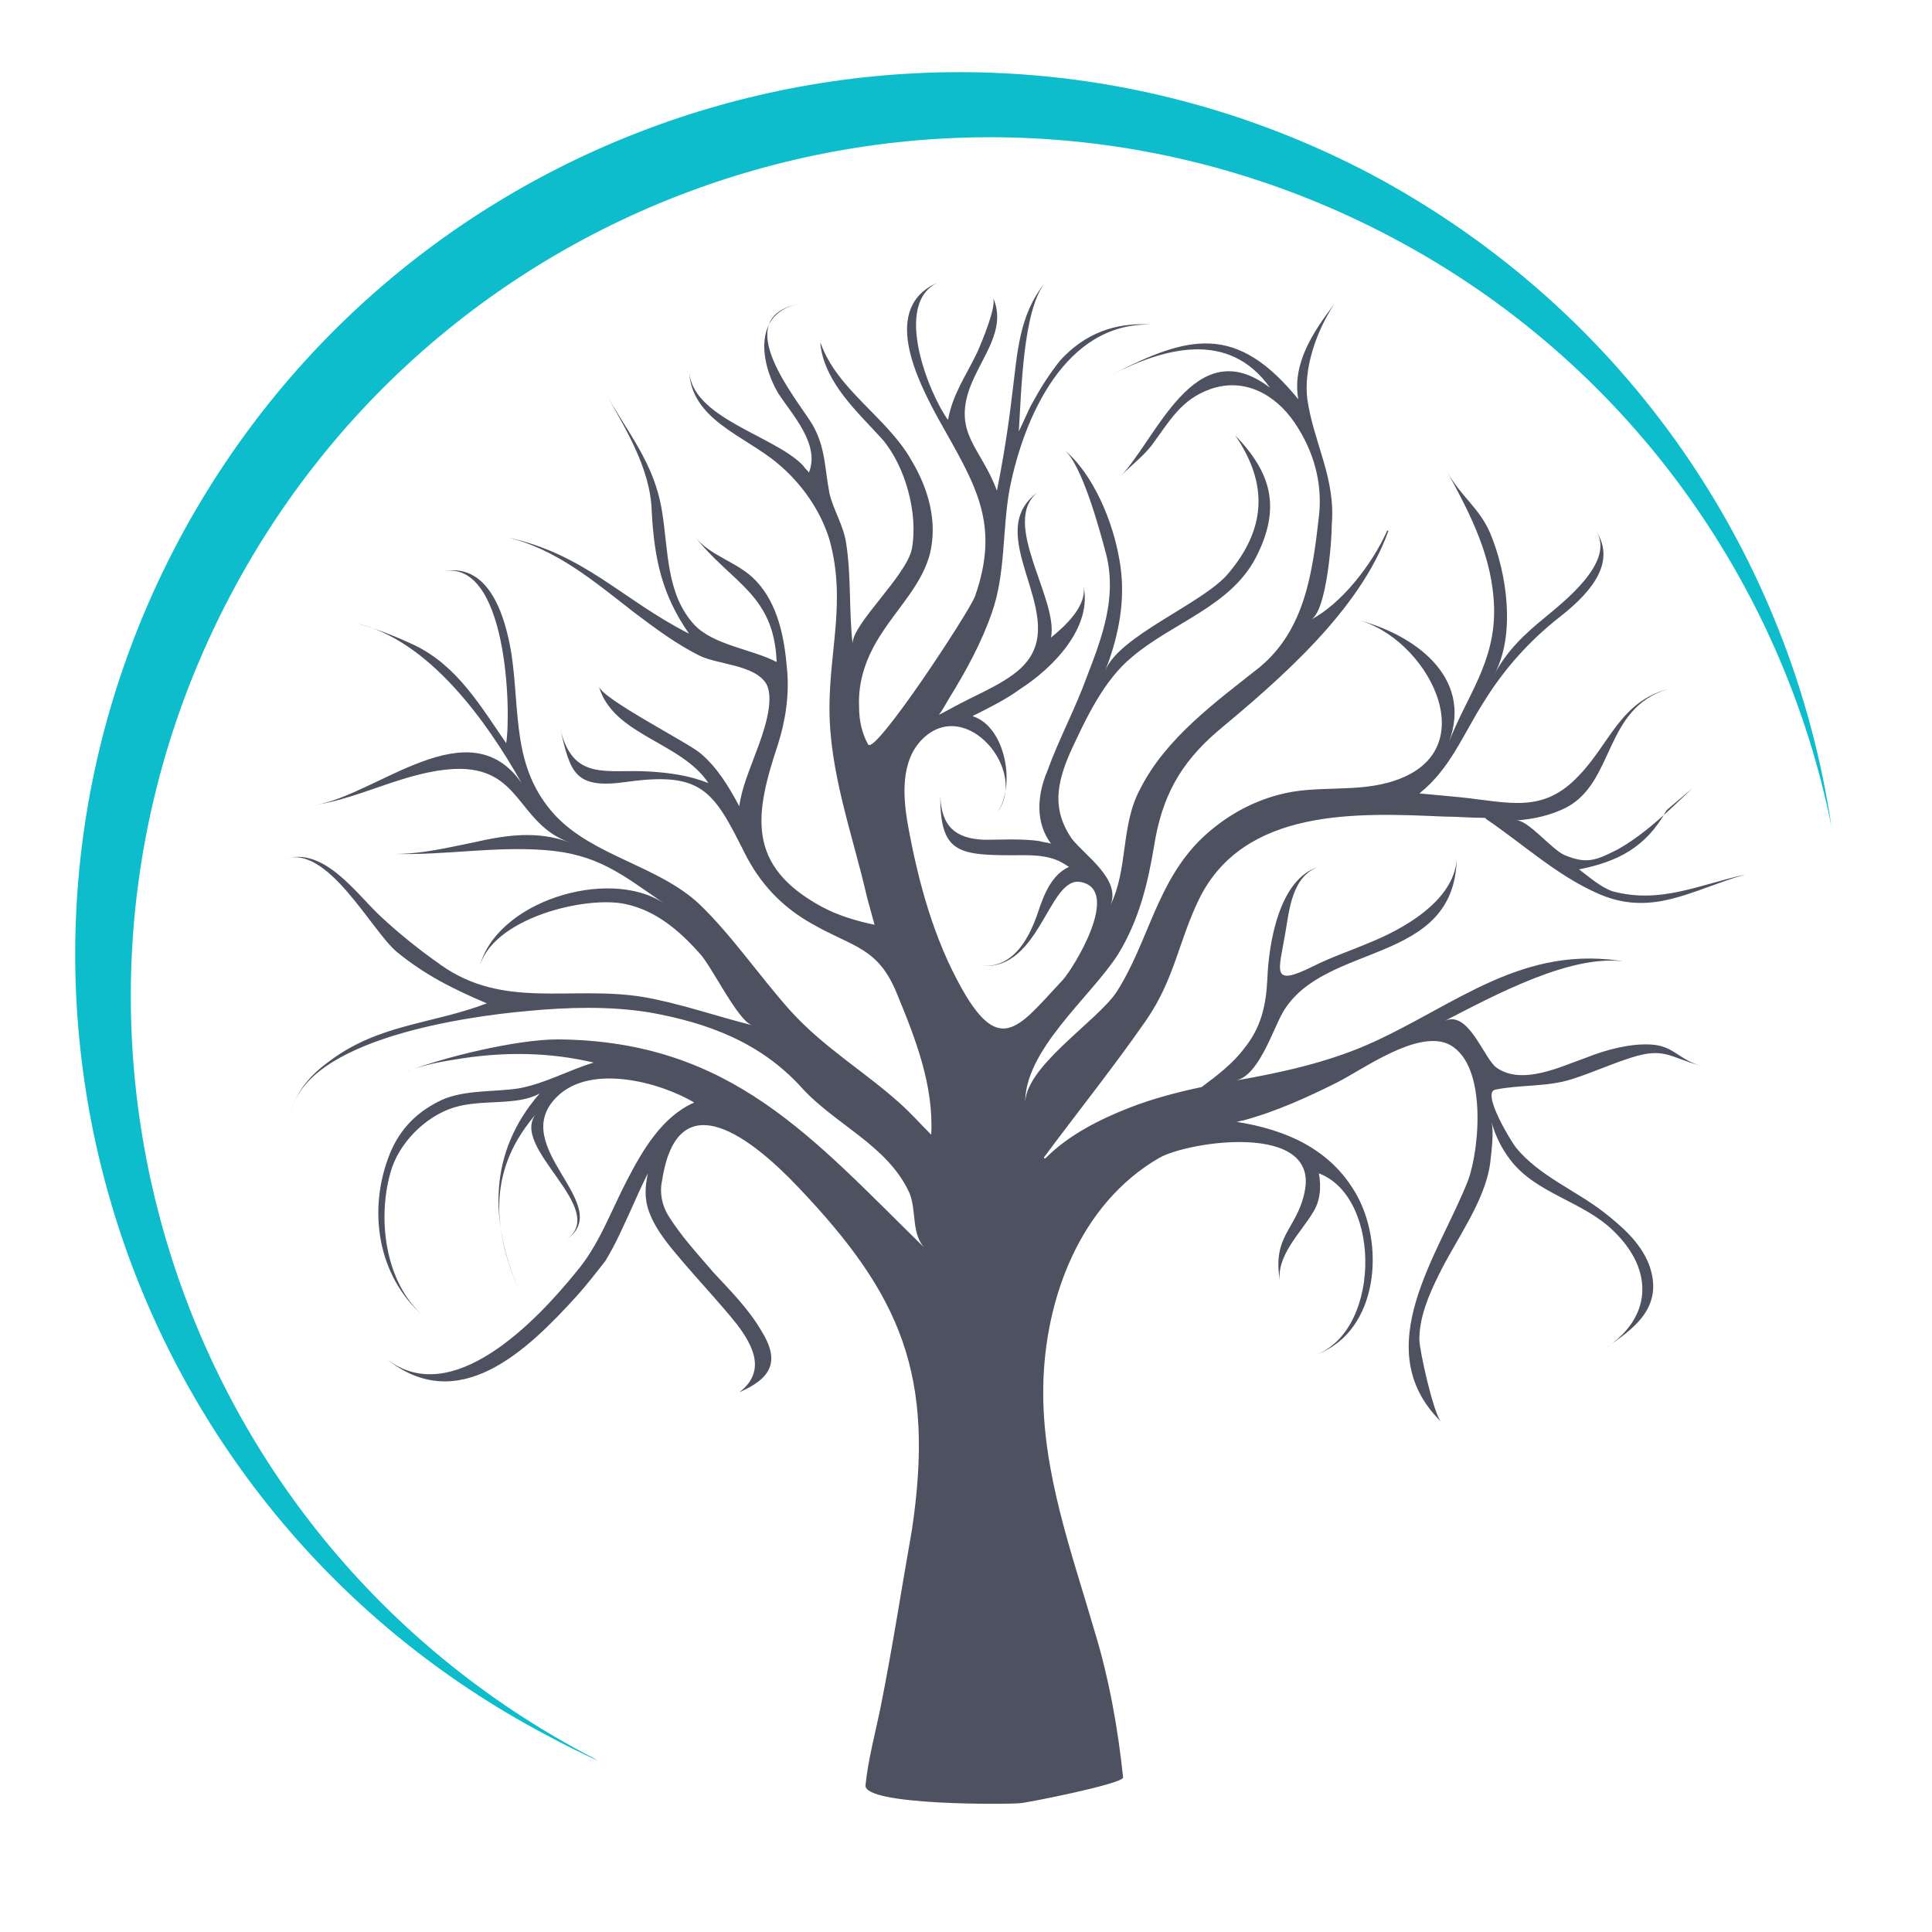 <?xml version="1.0" encoding="utf-8"?>
<!-- Generator: Adobe Illustrator 18.1.0, SVG Export Plug-In . SVG Version: 6.00 Build 0)  -->
<svg version="1.1" id="Layer_1" xmlns="http://www.w3.org/2000/svg" xmlns:xlink="http://www.w3.org/1999/xlink" x="0px" y="0px"
	 viewBox="0 0 150 150" enable-background="new 0 0 150 150" xml:space="preserve">
<g>
	<path fill="#4D5160" d="M131.4,61.2c-1.8,1.7-3.7,3.6-5.9,4.8c-1.6,0.8-2.3,1.1-4,0.4c-1-0.4-2.9-2.8-3.8-2.7
		c1.4-0.1,2.7-0.4,3.9-1c3.8-2,2.9-7.7,7.9-9.2c-3.7,1-4.5,4.2-6.9,6.7c-2.8,3-5.4,2.1-9.2,1.7c-1.1-0.1-2.1-0.2-3.2-0.3
		c2.4-1.9,3.4-4.6,5-7.1c1.6-2.6,3.6-4.8,5.9-6.6c1.9-1.5,4.6-4,2.8-6.7c1.6,2.4-2.6,5.6-3.9,6.7c-1.6,1.3-3,2.6-4,4.5
		c1.7-3.1,1-7.9-0.3-11c-0.8-1.9-2.3-2.9-3.3-4.7c1.8,3.3,3.5,6.6,3.6,10.5c0.1,4.2-2.1,6.8-3.5,10.4c1.9-5.1-2.8-8.4-7.2-9.5
		c5.4,1.3,10.2,10.1,3,12.5c-2.9,1-6.1,0.3-9,1.1C97,62.3,95,63.5,93.4,65c-3.6,3.4-4.2,8.1-6.7,12c-1.5,2.3-7.3,5.9-7.1,8.8
		c-0.2-4.2,5.1-8.4,7.2-11.7c1.6-2.6,2.3-5.4,2.8-8.4c0.6-3.8,2-6.4,4.9-8.9c4.8-4,11.1-9.4,13.3-15.6c0,0,0,0-0.1,0
		c-1.2,2.7-3.6,5.7-5.9,6.9c1.2-0.7,1.6-6.1,1.6-7.4c0.3-3.6-1.4-6.3-1.9-9.7c-0.3-2.4,0.7-5.3,2.1-7.4c0,0,0,0,0,0
		c-1.6,2.1-3.3,4.6-2.8,7.4c-4.8-5.9-8.5-5-14.5-1.9c4.1-2.1,9.1-3.5,12.3,1c-5.9-4.5-8.8,4.1-11.8,7.1c0.9-1,1.8-1.6,2.6-2.6
		c1.4-1.9,2.3-3.6,4.6-4.4c2.6-0.9,5,0.4,6.5,2.6c1.5,2.2,2.2,4.7,1.9,7.3c-0.5,4.4-1.1,8.8-4.6,11.7c-3.4,2.7-7.3,5.5-9.3,9.5
		c-1.5,2.8-0.9,6.2-2.3,9c0.9-2-2-3.9-3-5.2c-1.5-2.2-1.2-4.2-0.1-6.7c1.2-2.6,2.6-5.6,4.8-7.4c3.2-2.7,7.6-3.9,9.6-7.7
		c2-3.9,1.2-6.6-1.6-9.5c2.6,3.8,2.4,7.3-0.6,10.8c-2,2.3-8.5,4.8-9.5,7.5c0.1-0.3,0.2-0.5,0.3-0.8c0.9-2.6,1.3-5.2,0.8-7.9
		c-0.5-2.9-2-6.6-4.3-8.5c1.4,1.1,2.8,6.3,3.3,8.2c0.8,3.3-0.3,6.3-1.5,9.4c-0.9,2.5-2.2,4.9-3.1,7.4c-0.8,1.9-0.9,4,0.3,5.6
		c-0.3-0.1-0.6-0.1-0.9-0.2c-1.4-0.2-2.9-0.1-4.3-0.1c-2.2-0.1-3.3-1-3.4-3.4c0,4.3,1.3,4.6,5.5,4.6c1.3,0,2.8-0.1,4,0.6
		c0.2,0.1,0.3,0.2,0.5,0.3c-1.3,0.6-1.9,2-2.4,3.5l0,0c-0.8,2.4-2.2,4.7-5,4.1c5.2,1.1,5.7-7.1,8.4-6.4c3,0.7-0.6,6.6-1.5,7.6
		c-3.3,3.5-4.8,6-7.8,0.7c-2.2-3.9-3.4-8.3-4.2-12.7v0c-0.4-2.2-0.6-5,1.1-6.7c3.4-3.4,8.3,2.5,5.8,5.7c1.5-2,0.7-6.7-1.9-7.5
		c0.1,0,0.1-0.1,0.2-0.1c1.2-0.6,2.4-1.2,3.5-2c2.5-1.6,5.7-4.8,4.9-8.1c0.4,1.6-1.5,3.3-2.5,4.1c0.6-3-4-9-1-11.3
		c-4.5,3.2,2.3,9.3-0.9,13.2c-1.1,1.4-3.6,2.4-5.1,3.2c-0.6,0.3-1.1,0.6-1.7,0.9c0.3-0.4,0.5-0.8,0.8-1.3c1.3-2.1,2.5-4.3,3.3-6.6
		c1.1-3.1,0.8-6.5,1.4-9.7c1.1-5.5,4.3-12.9,11-12.7c0.1,0,0.1,0,0,0c-2.8-0.2-5.2,0.7-7.1,2.8c-0.8,1-1.5,2.1-2.1,3.2
		c-0.4,0.7-0.7,1.5-1.1,2.3c0.2-3,0.3-9.3,2-11.5c-2,2.5-2.1,5.4-2.5,8.5c-0.3,2.6-0.7,5.1-1.2,7.6c-1.2-3.3-3.4-4.4-2.1-8
		c0.9-2.4,2.9-4.5,1.8-7c0.3,0.7-0.9,3.5-1.2,4.2c-0.9,1.9-1.9,3.2-2.3,5.3c-1.4-1.9-4.4-9.1-0.7-10.7c-4.6,1.9-1.7,7.6,0,10.7
		c2.8,5,4.8,8,2.8,13.7c-0.5,1.3-7.8,12.4-8.3,11.5c-0.5-0.9-0.7-1.9-0.7-2.9c-0.1-2.1,0.6-4,1.8-5.8c1.3-2,3.1-3.8,3.7-6.1
		c0.6-2.5-0.1-5-1.4-7.2c-1.9-3.4-5.8-5.5-7.1-9.2c0,0.1,0,0.1,0,0.2c0.4,3,2.9,5.2,4.8,7.3c1.8,2.1,2.8,5.8,2.3,8.5
		c-0.4,2.1-4.7,5.9-4.6,7.4c-0.3-2.6-0.1-5.2-0.5-7.8c-0.2-1.4-1-2.6-1.3-3.9c-0.4-2.1-0.3-3.5-1.3-5.3c-1.2-2-6.6-8.3-1.1-9.4
		c-3.5,0.7-3,4.5-1.6,6.9c1.1,1.7,3.3,4,2.4,6.2c-0.1-0.2-0.3-0.3-0.4-0.5c-2.2-2.4-8.8-3.7-8.9-7.5c0.1,3.9,4.3,5.1,6.9,7.3
		c1.8,1.5,3.3,3.6,4,5.9c1.3,4.7,0,8.5,0,13.1c0,5,1.8,9.8,2.9,14.6c0.2,0.7,0.4,1.5,0.6,2.2c-1.4-0.3-2.8-0.7-4.1-1.4
		c-5.9-3.2-5.2-7.2-3.4-12.6c0.6-1.9,0.9-3.9,0.7-5.9c-0.2-2.4-0.7-5-2.4-6.8c-1.4-1.5-3.6-1.9-4.8-3.5l0,0c2.9,3.7,6.2,4.5,6.4,9.8
		c-1.9-1-4.9-1.3-6.4-2.9c-2.2-2.4-2-5.8-2.5-8.8c-0.6-3.8-2.7-6.1-4.5-9.4c1.6,2.9,3.6,6,3.7,9.4c0.2,3.7,0.8,6.5,2.9,9.5
		c-5.3-2.7-8.1-6.2-14.2-7.5c3.9,0.9,6.9,3.5,10,5.9c1.6,1.2,3.2,2.4,5,3.3c1.4,0.7,4.3,0.7,5.2,2.2c0.7,1.3-0.3,4-0.8,5.3
		c-0.5,1.4-1.1,2.7-1.3,4.2c-0.8-1.5-1.7-3-3-4.1c-0.9-0.8-7.6-4.2-7.9-5.2c1.1,3.8,6.4,4.3,8.5,7.5c-1.5-0.6-3-0.8-4.6-0.9
		c-3.3-0.2-5.9,0.8-6.9-3.3c0.8,3.4,1.1,4.7,5.2,4.1c5.8-0.8,6.7,0.7,9.1,5.5c1.2,2.4,2.9,4.2,5.2,5.5c3.3,1.9,5.2,1.8,6.7,5.6
		c1.4,3.4,2.8,7,2.6,10.8c-0.8-0.8-1.6-1.7-2.5-2.5c-2.8-2.5-5.9-4.3-8.5-7.2c-2.4-2.7-4.5-5.8-7-8.2c-3.2-3-8.2-3.7-11.2-6.9
		c-3.4-3.7-2.7-8-3.4-12.6c-0.5-3-1.8-7.2-5.5-6.3c5.2-1.3,5.5,10.9,5.1,13.3c-2-2.9-3.8-6-7.1-7.6c-1.5-0.7-3-1.3-4.5-1.7
		c5.6,1.3,10.1,7.6,12.8,12.4c-4.1-5.9-11.2,0.9-16,1.7c3.7-0.6,7-2.6,10.8-2.8c5.2-0.2,4.8,4.2,8.9,5.7c-2.4-0.9-4.8-0.6-7.4,0
		c-2,0.4-4,0.9-6.1,0.9c0,0,0,0,0,0c3.9,0.1,7.7-0.6,11.6-0.3c4.1,0.3,6,1.9,9.2,4.1c-4.3-2.8-13.1-0.1-14.3,5.1
		c0.9-3.9,8.3-5.7,11.4-5c2.3,0.5,4.1,2,5.7,3.8c0.9,0.9,3,5.3,4.1,5.6c-2.8-0.7-5.6-1.7-8.5-2.2c-5.6-0.9-10.8,1-15.7-2.5
		c-1.7-1.2-3.2-2.4-4.7-3.8c-1.9-1.8-4.4-5.4-7.4-4.4c3.3-1.2,6.7,5.5,8.7,7.2c2.2,1.8,4.4,2.9,7,4c0.1,0,0.1,0,0,0
		c-4.2,1.6-8.3,1.6-12.1,4.4c-1.4,1-2.7,2.3-3.1,4.1c1.2-5.8,13.8-7.5,18.3-7.9c3.1-0.3,6.4-0.4,9.5,0.1c4.5,0.8,8.6,2.3,11.8,5.8
		c2.6,2.9,6.7,4.5,8.4,8.2c0.6,1.4,0.1,3.3,1.3,4.4c-8.8-8.6-15.1-16.2-28.6-16.3c-3.2,0-9,1.4-12,2.6c1.2-0.5,2.5-0.8,3.8-1
		c4-0.7,7.6-0.6,11,0.2c-2,0.6-3.7,1.6-5.8,2c-2,0.3-4.2,0.1-6,0.9c-1.9,0.9-3.2,2.2-4,4.1c-1.8,4.4-1,9.6,2.6,12.7
		c-3-2.6-3.6-7.5-2.6-11.1c0.6-2.3,2.7-4.4,4.9-5.1c2.2-0.7,4.9-0.1,6.7-1.1c-4,4.6-3.9,9.9-1.6,15.3c-2.2-5.1-2.3-9.6,1.4-13.8
		c-2.4,2.6,5.8,7.5,2.2,9.9c4.1-2.7-4.7-7.3-0.6-11.2c2.6-2.5,7.9-1.1,10.6,0.5c-2.5,1.1-4,3.7-5.2,6c-1.3,2.5-2.2,5.1-4,7.2
		c-3,3.7-9.6,10.7-14.7,6.7c5.6,4.5,10.9-0.6,14.8-4.9c0.8-0.9,1.5-1.8,2.2-2.7c0.8-1.3,1.4-2.7,2-4c0.4-0.9,0.8-1.8,1.3-2.8
		c-0.2,1-0.3,1.9,0.1,3c0.6,1.6,1.8,2.9,2.9,4.2c1.3,1.5,2.7,3,3.9,4.5c1.3,1.7,2.3,3.7,0.2,5.3c2.5-1.1,3.2-2.4,1.7-4.8
		c-1-1.7-2.4-3.1-3.7-4.5c-1.2-1.4-2.5-2.8-3.5-4.4c-0.5-0.8-0.7-1.8-0.5-2.7c1.2-8,7.1-3.2,10.6,0.5c8,8.4,10.6,14.6,8.8,26.6v0
		c-0.8,4.5-1.5,9.1-2.4,13.6v0c-0.4,2-1,4.2-1.2,6.2c-0.2,1.6,11.2,1.5,12,1.4c0.4,0,8-1.5,8-2c-0.4-3.8-1.1-7.7-2.2-11.3
		c-1.8-6.2-4.1-12.4-4-19c0.1-6.8,2.8-14.2,9-17.8c2.3-1.3,12.4-2.8,11.3,2.6v0c-0.6,3-2.6,3.4-1.9,7.1c-0.4-2,1.6-3.9,2.5-5.4
		c0.6-0.9,0.7-2,0.5-3.1c5,1.9,4.8,12.7-0.6,14.2c5.1-1.5,5.8-8.3,3.6-12.4c-2-3.7-5.6-5.2-9.4-5.8c0.2,0,0.3-0.1,0.5-0.1
		c2.6-0.7,5-1.8,7.4-3c2.1-1.1,6-3.9,8.4-3c3.2,1.3,2.6,8.1,1.7,10.6c-2.2,5.7-7.9,13.1-2.1,18.8c-0.6-0.6-1.7-5.6-1.7-6.4
		c0-1.7,0.7-3.4,1.5-5c1.3-2.7,3.6-5.7,4-8.7c0.1-0.9,0.3-2.4,0.1-3.2c0.3,1.1,0.8,2.1,1.5,3c2,2.6,5.7,3.2,8,5.5
		c3.2,3.1,2.9,6.8-0.7,9.1c2.2-1.5,4.7-3.2,3.4-6.6c-0.7-1.7-2.1-2.9-3.5-4c-2.2-1.7-5-2.8-6.8-5c-0.4-0.5-2.7-4.3-1.6-4.5
		c2-0.4,4-0.2,5.9-0.8c1.6-0.5,3.1-1.2,4.7-1.7c2.5-0.8,3,0,5.2,0.6c-1.6-0.5-2-1.5-3.7-1.6c-1.6-0.1-3.5,0.4-5,1
		c-2,0.7-5,2.2-7,0.8c-1-0.7-2.2-4.6-4.1-3.6c3.9-2,10.1-5.4,14.3-4.6c-8.2-1.5-13.4,3.4-20.2,6.4c-3.2,1.4-6.8,2.2-10.3,2.8
		c1.8-0.3,2.9-3.9,3.7-5.3c3.2-5.5,13.3-3.6,13.5-11.9c-0.2,3.3-4.3,5.5-6.8,6.5c-1.4,0.6-2.9,1.1-4.3,1.8l0,0
		c-3.4,1.7-2.7,0.4-2.2-2.6c0.3-1.7,0.5-4.4,2.6-5.1c-3.1,0.9-3.9,6-4,8.7c-0.1,2.1-0.5,3.8-1.8,5.4c-0.9,1.2-2.1,2.1-3.3,3
		c-1.9,0.4-3.8,0.9-5.6,1.6c-2.3,0.9-4.7,2.1-6.5,3.9c-0.1,0.1-0.2,0-0.1-0.1c2.6-3.5,5.4-7,7.9-10.6c2.2-3.2,2.5-6.1,4.1-9.4
		c3.5-7.1,12.3-6.7,19-6.4c1,0,2.1,0.1,3.2,0.1c0,0,0,0,0.1,0.1c2.8,1.9,5.4,4.3,8.5,5.7c4.3,2,7.4-0.2,11.6-1.4
		c-3.6,0.8-6.6,2.3-10.3,1.3h0c-0.9-0.3-1.8-1.1-2.6-1.7c3-0.6,5.2-1.7,6.8-4.6"/>
	<path fill="#0EBDCC" d="M45.7,136.3c-32.6-17.2-45-57.5-27.8-90.1c17.2-32.6,57.5-45,90.1-27.8c18.4,9.7,30.4,26.9,34.2,45.8
		c-3.1-20.9-15.7-40-35.8-50.7C72.9-4.1,31.5,8.7,13.8,42.1C-3.9,75.6,8.9,117,42.4,134.7c1.3,0.7,2.7,1.4,4,2
		C46.1,136.5,45.9,136.4,45.7,136.3z"/>
</g>
</svg>
